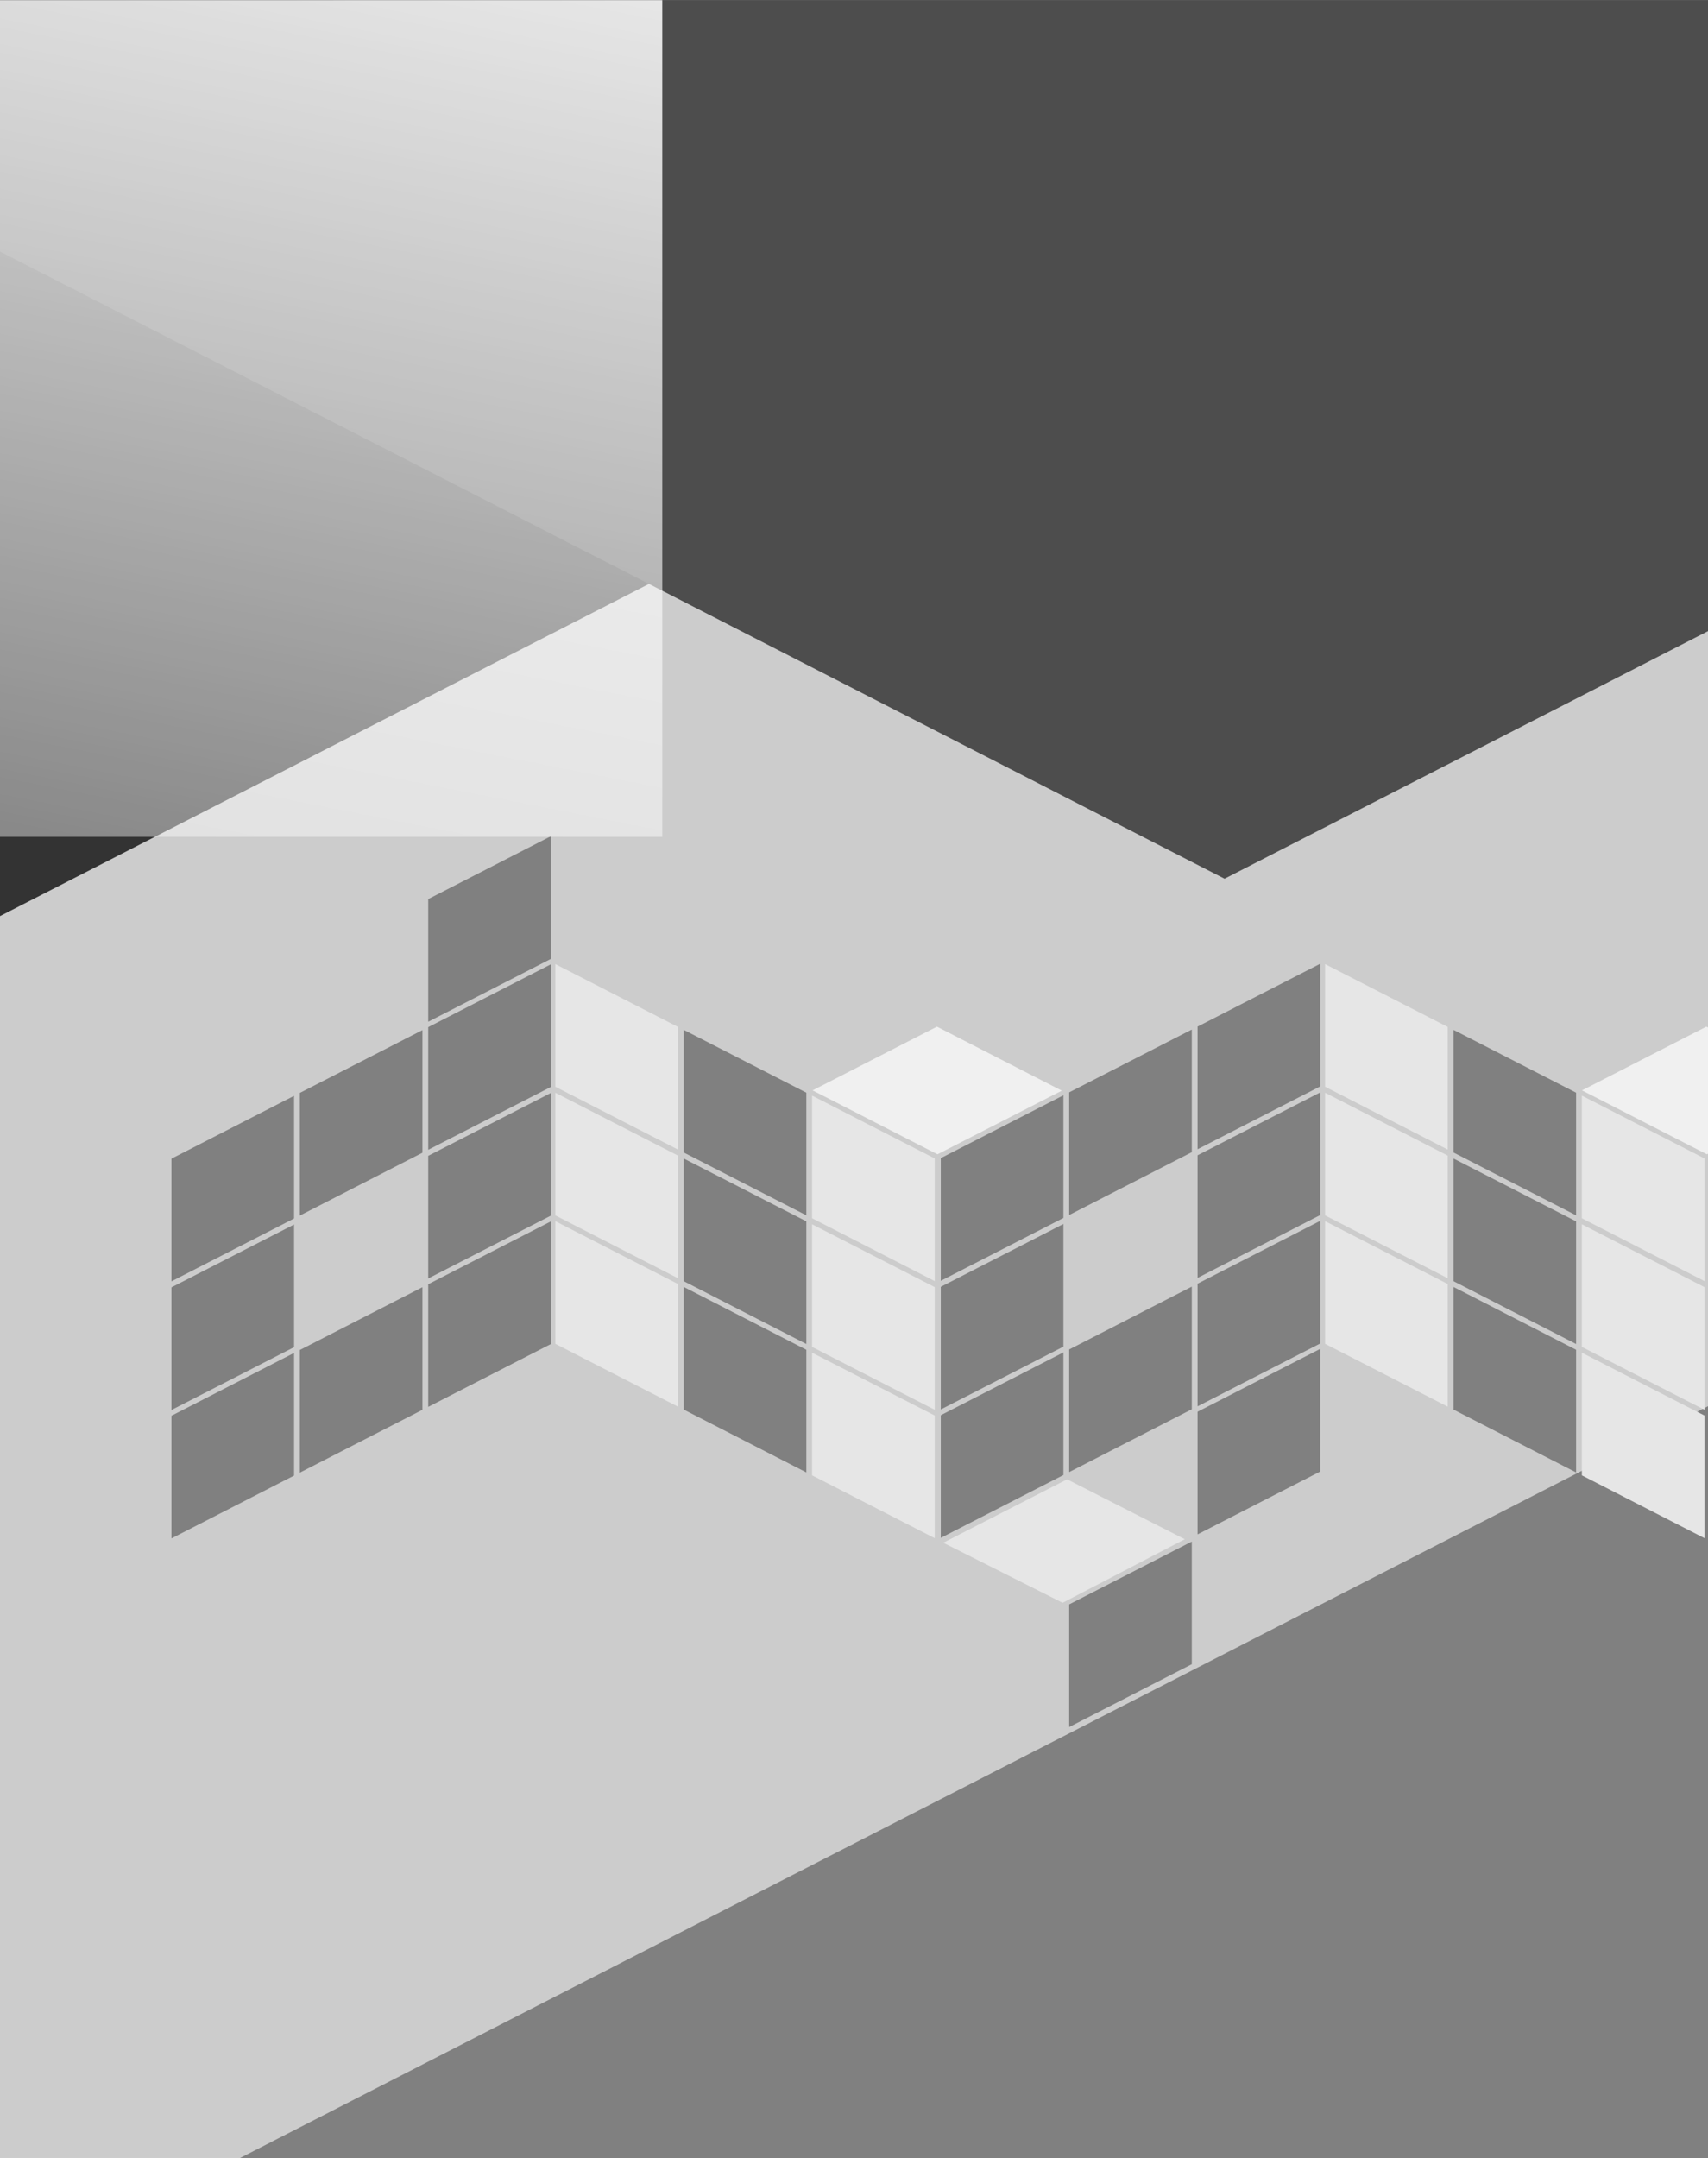 <?xml version="1.0" encoding="UTF-8"?>
<!DOCTYPE svg PUBLIC "-//W3C//DTD SVG 1.1//EN" "http://www.w3.org/Graphics/SVG/1.1/DTD/svg11.dtd">
<!-- Creator: CorelDRAW 2017 -->
<svg xmlns="http://www.w3.org/2000/svg" xml:space="preserve" width="7.275in" height="9.19in" version="1.1" style="shape-rendering:geometricPrecision; text-rendering:geometricPrecision; image-rendering:optimizeQuality; fill-rule:evenodd; clip-rule:evenodd"
viewBox="0 0 7736.94 9772.98"
 xmlns:xlink="http://www.w3.org/1999/xlink">
 <defs>
  <style type="text/css">
   <![CDATA[
    .fil33 {fill:none}
    .fil15 {fill:#23946E}
    .fil16 {fill:#239649}
    .fil17 {fill:#26704B}
    .fil2 {fill:#333333}
    .fil22 {fill:#33CC33}
    .fil3 {fill:#4D4D4D}
    .fil19 {fill:#59A359}
    .fil14 {fill:#6600CC}
    .fil18 {fill:#7EB57E}
    .fil4 {fill:gray}
    .fil26 {fill:#9900FF}
    .fil28 {fill:#9933CC}
    .fil23 {fill:#9966FF}
    .fil21 {fill:#99FF00}
    .fil32 {fill:#CAE3CA}
    .fil24 {fill:#CC33FF}
    .fil27 {fill:#CC6699}
    .fil6 {fill:#CC9933}
    .fil20 {fill:#CCCC33}
    .fil1 {fill:#CCCCCC}
    .fil25 {fill:#DE4075}
    .fil5 {fill:#E6E6E6}
    .fil31 {fill:#F0F0F0}
    .fil30 {fill:#FF0066}
    .fil29 {fill:#FF408C}
    .fil7 {fill:#FF9933}
    .fil0 {fill:white}
    .fil11 {fill:#FAE042}
    .fil9 {fill:#EDBD3D}
    .fil12 {fill:#F25900}
    .fil8 {fill:#F54A91}
    .fil10 {fill:#CD26A0}
    .fil13 {fill:#C4008F}
   ]]>
  </style>
   <clipPath id="id0">
    <path d="M-0 0l7736.94 0 0 9772.98 -7736.94 0 0 -9772.98z"/>
   </clipPath>
     <mask id="id1">
  <linearGradient id="id2" gradientUnits="userSpaceOnUse" x1="4540.9" y1="-1050.25" x2="2676.68" y2="8426.19">
   <stop offset="0" style="stop-opacity:1; stop-color:white"/>
   <stop offset="1" style="stop-opacity:0; stop-color:white"/>
  </linearGradient>
      <rect style="fill:url(#id2)" x="-737.17" y="-2338.35" width="8791.32" height="13328.78"/>
     </mask>
 </defs>
 <g id="Capa_x0020_1">
  <polygon class="fil0" points="-0,0 7736.94,0 7736.94,9772.98 -0,9772.98 "/>
  <g style="clip-path:url(#id0)">
   <g id="_393982130224">
    <rect class="fil1" x="-737.17" y="-544.31" width="8791.32" height="11875.38"/>
    <polygon class="fil2" points="-2381.56,-1991.11 -2380.94,5367.02 4806.02,1689.07 "/>
    <polygon class="fil1" points="14959.93,-841.89 14959.01,10110.75 4261.16,4636.08 "/>
    <polygon class="fil3" points="-4899.94,-1370.2 15994.88,-1370.02 5547.03,3979.3 "/>
    <polygon class="fil4" points="8151.54,6155.94 8150.62,17108.57 -2547.23,11633.91 "/>
    <g>
     <rect class="fil4" transform="matrix(-0.367 0.188 -0 0.367 2495.16 4367)" width="1513.49" height="1513.49"/>
     <rect class="fil4" transform="matrix(-0.367 0.188 -0 0.367 2495.16 4949.74)" width="1513.49" height="1513.49"/>
     <rect class="fil4" transform="matrix(-0.367 0.188 -0 0.367 2495.16 5531.31)" width="1513.49" height="1513.49"/>
     <rect class="fil4" transform="matrix(-0.367 0.188 -0 0.367 1913.59 4664.87)" width="1513.49" height="1513.49"/>
     <rect class="fil4" transform="matrix(-0.367 0.188 -0 0.367 1913.59 5829.18)" width="1513.49" height="1513.49"/>
     <rect class="fil4" transform="matrix(-0.367 0.188 -0 0.367 1332.01 4962.74)" width="1513.49" height="1513.49"/>
     <rect class="fil4" transform="matrix(-0.367 0.188 -0 0.367 1332.01 5545.48)" width="1513.49" height="1513.49"/>
     <rect class="fil4" transform="matrix(-0.367 0.188 -0 0.367 1332.01 6127.05)" width="1513.49" height="1513.49"/>
     <rect class="fil4" transform="matrix(-0.367 0.188 -0 0.367 2495.16 3787.06)" width="1513.49" height="1513.49"/>
     <rect class="fil5" transform="matrix(0.367 0.188 -0 0.367 2515.53 4365.94)" width="1513.49" height="1513.49"/>
     <rect class="fil5" transform="matrix(0.367 0.188 -0 0.367 2515.53 4948.68)" width="1513.49" height="1513.49"/>
     <rect class="fil5" transform="matrix(0.367 0.188 -0 0.367 2515.53 5530.26)" width="1513.49" height="1513.49"/>
     <rect class="fil4" transform="matrix(0.367 0.188 -0 0.367 3097.11 4663.81)" width="1513.49" height="1513.49"/>
     <rect class="fil4" transform="matrix(0.367 0.188 -0 0.367 3097.11 5246.55)" width="1513.49" height="1513.49"/>
     <rect class="fil4" transform="matrix(0.367 0.188 -0 0.367 3097.11 5828.13)" width="1513.49" height="1513.49"/>
     <rect class="fil5" transform="matrix(0.367 0.188 -0 0.367 3678.69 4961.68)" width="1513.49" height="1513.49"/>
     <rect class="fil5" transform="matrix(0.367 0.188 -0 0.367 3678.69 5544.42)" width="1513.49" height="1513.49"/>
     <rect class="fil5" transform="matrix(0.367 0.188 -0 0.367 3678.69 6126)" width="1513.49" height="1513.49"/>
     <rect class="fil4" transform="matrix(-0.367 0.188 -0 0.367 5980.2 4364.51)" width="1513.49" height="1513.49"/>
     <rect class="fil4" transform="matrix(-0.367 0.188 -0 0.367 5980.2 4947.25)" width="1513.49" height="1513.49"/>
     <rect class="fil4" transform="matrix(-0.367 0.188 -0 0.367 5980.2 5528.83)" width="1513.49" height="1513.49"/>
     <rect class="fil4" transform="matrix(-0.367 0.188 -0 0.367 5398.62 4662.38)" width="1513.49" height="1513.49"/>
     <rect class="fil4" transform="matrix(-0.367 0.188 -0 0.367 5398.62 5826.7)" width="1513.49" height="1513.49"/>
     <rect class="fil4" transform="matrix(-0.367 0.188 -0 0.367 4817.04 4960.26)" width="1513.49" height="1513.49"/>
     <rect class="fil4" transform="matrix(-0.367 0.188 -0 0.367 4817.04 5542.99)" width="1513.49" height="1513.49"/>
     <rect class="fil4" transform="matrix(-0.367 0.188 -0 0.367 4817.04 6124.57)" width="1513.49" height="1513.49"/>
     <rect class="fil4" transform="matrix(-0.367 0.188 -0 0.367 5398.62 6981.3)" width="1513.49" height="1513.49"/>
     <rect class="fil4" transform="matrix(-0.367 0.188 -0 0.367 5980.2 6108.77)" width="1513.49" height="1513.49"/>
     <rect class="fil5" transform="matrix(0.367 0.188 -0 0.367 6002.42 4365.94)" width="1513.49" height="1513.49"/>
     <rect class="fil5" transform="matrix(0.367 0.188 -0 0.367 6002.42 4948.68)" width="1513.49" height="1513.49"/>
     <rect class="fil5" transform="matrix(0.367 0.188 -0 0.367 6002.42 5530.26)" width="1513.49" height="1513.49"/>
     <rect class="fil4" transform="matrix(0.367 0.188 -0 0.367 6584 4663.81)" width="1513.49" height="1513.49"/>
     <rect class="fil4" transform="matrix(0.367 0.188 -0 0.367 6584 5246.55)" width="1513.49" height="1513.49"/>
     <rect class="fil4" transform="matrix(0.367 0.188 -0 0.367 6584 5828.13)" width="1513.49" height="1513.49"/>
     <rect class="fil5" transform="matrix(0.367 0.188 -0 0.367 7165.58 4961.68)" width="1513.49" height="1513.49"/>
     <rect class="fil5" transform="matrix(0.367 0.188 -0 0.367 7165.58 5544.42)" width="1513.49" height="1513.49"/>
     <rect class="fil5" transform="matrix(0.367 0.188 -0 0.367 7165.58 6126)" width="1513.49" height="1513.49"/>
     <polygon class="fil1" points="6584.48,4640.1 7148.03,4351.64 7701.96,4635.38 7138.82,4923.83 "/>
     <rect class="fil6" transform="matrix(-0.367 0.188 -0 0.367 9466.51 4366.07)" width="1513.49" height="1513.49"/>
     <rect class="fil7" transform="matrix(-0.367 0.188 -0 0.367 9466.51 4948.81)" width="1513.49" height="1513.49"/>
     <rect class="fil8" transform="matrix(-0.367 0.188 -0 0.367 9466.51 5530.39)" width="1513.49" height="1513.49"/>
     <rect class="fil9" transform="matrix(-0.367 0.188 -0 0.367 8884.93 4663.94)" width="1513.49" height="1513.49"/>
     <rect class="fil10" transform="matrix(-0.367 0.188 -0 0.367 8884.93 5828.26)" width="1513.49" height="1513.49"/>
     <rect class="fil11" transform="matrix(-0.367 0.188 -0 0.367 8303.35 4961.81)" width="1513.49" height="1513.49"/>
     <rect class="fil12" transform="matrix(-0.367 0.188 -0 0.367 8303.35 5544.55)" width="1513.49" height="1513.49"/>
     <rect class="fil13" transform="matrix(-0.367 0.188 -0 0.367 8303.35 6126.13)" width="1513.49" height="1513.49"/>
     <rect class="fil14" transform="matrix(-0.367 0.188 -0 0.367 8303.35 6707.71)" width="1513.49" height="1513.49"/>
     <rect class="fil15" transform="matrix(0.367 0.188 -0 0.367 9489.5 4365.94)" width="1513.49" height="1513.49"/>
     <rect class="fil16" transform="matrix(0.367 0.188 -0 0.367 9489.5 4948.68)" width="1513.49" height="1513.49"/>
     <rect class="fil17" transform="matrix(0.367 0.188 -0 0.367 9489.5 5530.26)" width="1513.49" height="1513.49"/>
     <rect class="fil18" transform="matrix(0.367 0.188 -0 0.367 10071.1 4663.81)" width="1513.49" height="1513.49"/>
     <rect class="fil19" transform="matrix(0.367 0.188 -0 0.367 10071.1 5828.13)" width="1513.49" height="1513.49"/>
     <rect class="fil20" transform="matrix(0.367 0.188 -0 0.367 10652.7 4961.68)" width="1513.49" height="1513.49"/>
     <rect class="fil21" transform="matrix(0.367 0.188 -0 0.367 10652.7 5544.42)" width="1513.49" height="1513.49"/>
     <rect class="fil22" transform="matrix(0.367 0.188 -0 0.367 10652.7 6126)" width="1513.49" height="1513.49"/>
     <rect class="fil23" transform="matrix(-0.367 0.188 -0 0.367 12953.6 4366.07)" width="1513.49" height="1513.49"/>
     <rect class="fil24" transform="matrix(-0.367 0.188 -0 0.367 12953.6 4948.81)" width="1513.49" height="1513.49"/>
     <rect class="fil25" transform="matrix(-0.367 0.188 -0 0.367 12953.6 5530.39)" width="1513.49" height="1513.49"/>
     <rect class="fil26" transform="matrix(-0.367 0.188 -0 0.367 12372 4663.94)" width="1513.49" height="1513.49"/>
     <rect class="fil27" transform="matrix(-0.367 0.188 -0 0.367 12372 5828.26)" width="1513.49" height="1513.49"/>
     <rect class="fil14" transform="matrix(-0.367 0.188 -0 0.367 11790.4 4961.81)" width="1513.49" height="1513.49"/>
     <rect class="fil28" transform="matrix(-0.367 0.188 -0 0.367 11790.4 5544.55)" width="1513.49" height="1513.49"/>
     <rect class="fil29" transform="matrix(-0.367 0.188 -0 0.367 11790.4 6126.13)" width="1513.49" height="1513.49"/>
     <rect class="fil30" transform="matrix(-0.367 0.188 -0 0.367 11790.4 6707.71)" width="1513.49" height="1513.49"/>
     <polygon class="fil5" points="4272.7,6986.66 4833.81,6699.43 5366.83,6970.73 4813.44,7258.6 "/>
     <polygon class="fil31" points="7166.04,4937.88 7729.47,4649.32 8295.09,4939.19 7731.82,5227.42 "/>
     <polygon class="fil1" points="3099.23,4640.1 3662.77,4351.64 4216.7,4635.38 3653.56,4923.83 "/>
     <polygon class="fil31" points="3680.78,4937.88 4244.21,4649.32 4809.83,4939.19 4246.56,5227.42 "/>
     <polygon class="fil32" points="10066.57,5802.98 10630,5514.43 10632.35,6092.53 "/>
    </g>
    <polygon class="fil0" style="mask:url(#id1)" points="-737.17,-2338.35 8054.15,-2338.35 8054.15,10990.43 -737.17,10990.43 "/>
   </g>
  </g>
  <polygon class="fil33" points="-0,0 7736.94,0 7736.94,9772.98 -0,9772.98 "/>
 </g>
</svg>
